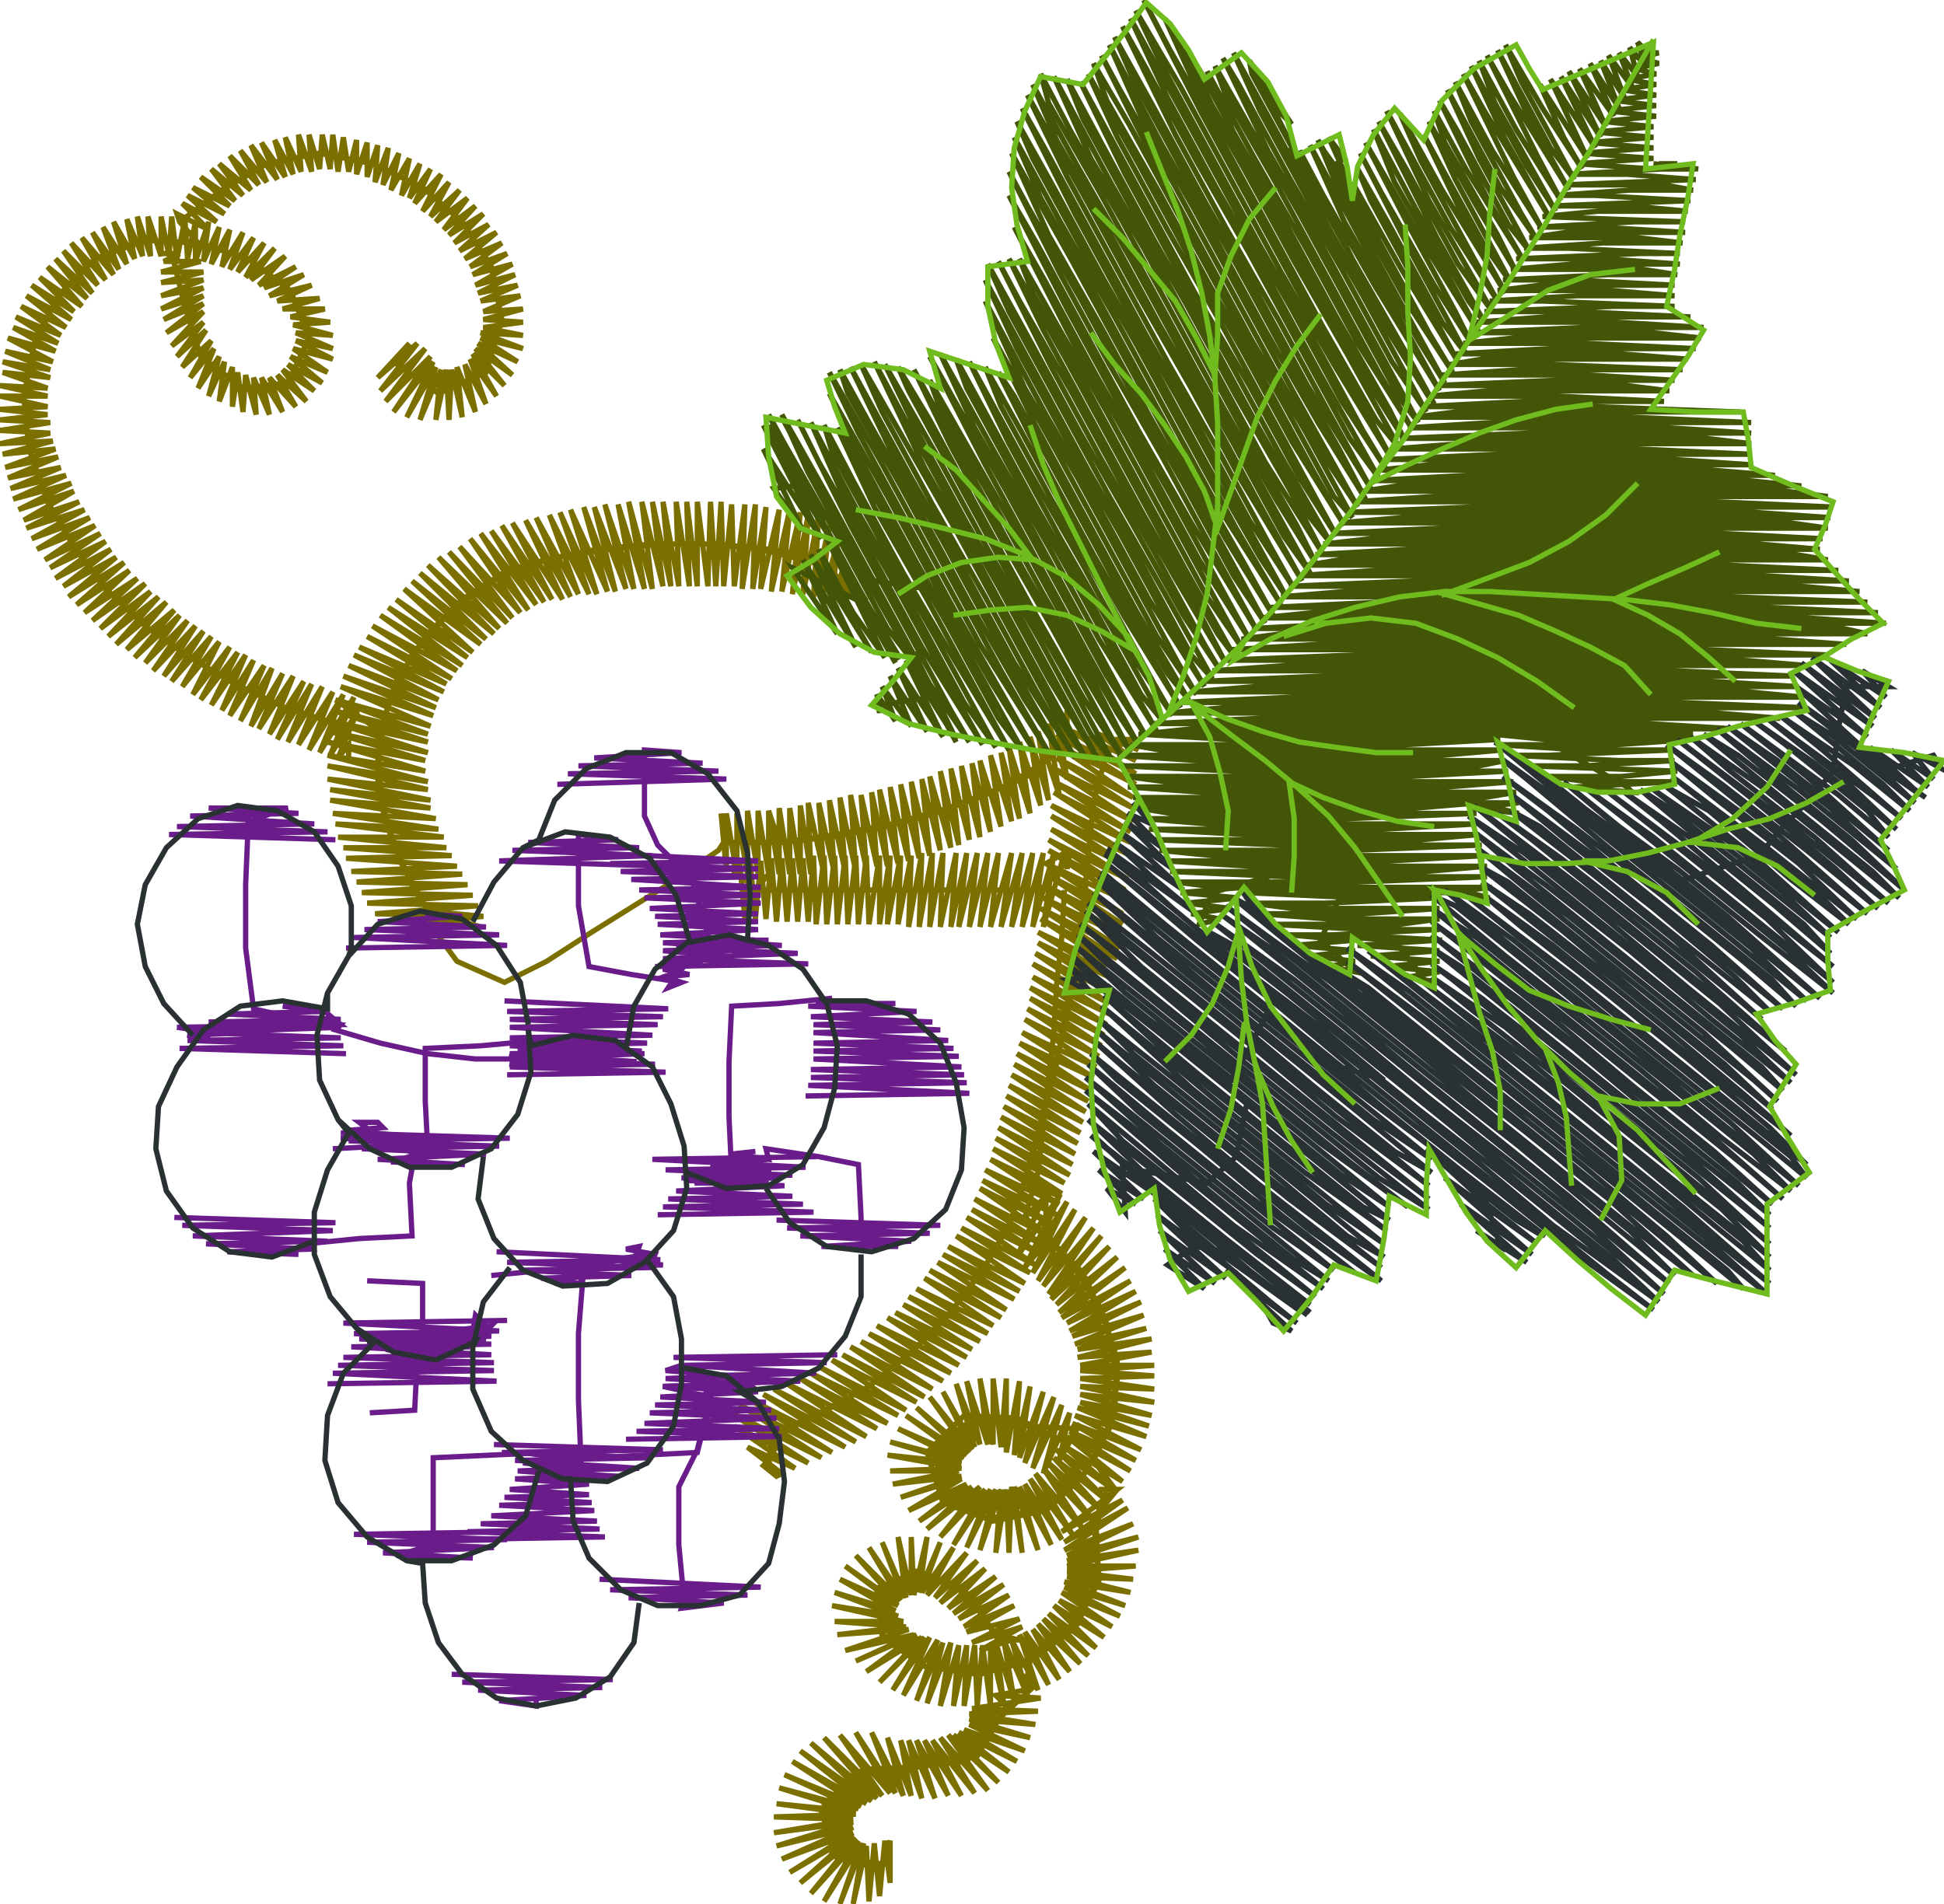 ﻿<?xml version="1.0" encoding="UTF-8" standalone="no"?>
<svg xmlns="http://www.w3.org/2000/svg" version="1.1" width="736" height="721">
    <path id="Block1Jump0"
        fill="none"
        stroke="#7B6F00"
		stroke-width="2px"
		d="M 149 137 L 166 149 184 141 190 121 186 101 175 84 160 71 141 62 121 58 101 62 84 72 68 84 84 72 101 62 121 58 141 62 160 71 175 84 186 101 190 121 184 141 166 149 149 137 155 130 143 143 158 130 144 148 161 132 146 152 163 135 149 156 164 137 154 158 165 139 159 159 167 140 165 159 169 140 170 159 171 140 175 158 173 139 180 156 176 138 184 153 178 136 188 150 179 134 191 146 180 132 194 142 181 130 196 137 182 128 198 132 182 126 198 127 183 124 198 122 183 121 198 117 183 118 197 112 182 114 196 108 181 111 195 104 180 108 194 100 179 104 192 96 178 101 190 92 176 98 188 88 174 95 185 85 172 92 183 81 170 89 180 78 168 87 177 75 165 84 174 72 163 82 170 69 160 80 167 66 157 77 163 64 155 75 159 62 152 74 155 60 148 72 151 58 145 70 147 56 142 69 143 55 139 67 139 54 135 66 135 53 132 65 130 52 128 65 126 51 125 64 122 51 121 64 117 51 118 65 113 51 114 65 108 52 111 66 104 53 108 67 99 54 105 68 95 55 101 69 91 57 98 70 87 59 95 72 83 62 92 74 80 64 89 76 76 67 87 78 73 71 85 81 71 74 82 84 69 77 79 87 67 81 68 84 75 92 94 98 110 110 117 128 109 145 92 147 76 135 70 116 65 96 70 116 76 135 92 147 109 145 117 128 110 110 94 98 75 92 55 91 36 98 22 112 13 130 9 150 11 170 18 190 28 207 40 223 55 237 72 249 89 259 108 268 127 274 132 285 127 274 108 268 89 259 72 249 55 237 40 223 28 207 18 190 11 170 9 150 13 130 22 112 36 98 55 91 75 92 94 98 110 110 117 128 109 145 92 147 76 135 70 116 65 96 62 96 68 96 62 99 76 99 61 103 77 103 61 107 77 106 61 112 77 109 61 117 77 112 62 121 77 115 63 126 77 118 65 131 77 122 67 135 78 125 69 139 80 129 72 143 81 132 75 147 83 135 79 150 85 137 83 152 88 139 88 154 90 141 92 156 93 142 97 157 96 143 102 157 99 143 107 156 102 143 112 154 105 142 116 152 107 140 119 148 109 138 122 145 110 135 124 141 111 132 126 136 112 129 126 132 112 126 126 127 111 123 125 122 110 120 123 117 107 117 121 113 105 114 118 108 102 112 115 104 100 109 112 101 98 108 108 97 95 106 104 94 93 105 100 92 90 103 96 90 87 102 92 88 84 101 87 87 80 100 83 86 77 99 79 84 74 99 74 84 71 98 70 83 67 98 65 82 64 97 61 82 61 97 56 82 57 97 52 82 54 97 48 83 51 98 43 84 48 100 39 86 45 102 35 88 43 104 31 90 40 106 27 92 37 108 24 95 35 111 21 98 33 113 18 101 31 116 15 105 28 118 12 108 27 121 10 112 25 124 8 116 23 127 6 120 22 130 5 124 21 133 3 128 20 137 2 133 19 140 1 137 19 143 1 141 18 147 0 146 18 150 0 150 18 154 0 155 18 157 0 159 19 160 0 163 19 164 0 168 20 167 1 172 21 170 2 177 22 173 3 181 23 177 4 185 25 180 5 189 27 183 7 193 28 186 9 197 30 190 10 200 32 193 12 204 34 196 14 208 36 199 17 212 38 202 19 215 40 205 21 219 42 208 24 222 44 211 26 226 47 213 29 229 49 216 32 232 52 219 35 235 55 221 38 238 57 224 41 241 60 226 44 244 63 228 48 246 66 231 51 249 68 233 55 251 71 235 58 254 74 237 62 256 77 239 65 258 80 241 69 260 83 243 73 263 87 245 76 265 90 247 80 267 93 248 84 269 96 250 87 271 100 252 91 273 103 253 95 275 107 255 98 276 111 256 102 278 115 258 105 280 118 259 109 281 122 260 113 282 126 262 117 284 130 263 121 285 134 264 125 286 135 270 128 287 132 288 132 282 128 287 135 270 127 265 144 277 143 297 148 317 156 335 162 345 182 351 162 345 156 335 148 317 143 297 144 277 150 258 161 241 175 227 192 216 211 211 231 208 251 206 271 206 291 208 310 211 324 226 310 211 291 208 271 206 251 206 231 208 211 211 192 216 175 227 161 241 150 258 144 277 143 297 148 317 156 335 162 345 182 351 163 349 183 347 162 345 152 327 145 307 143 287 147 266 156 248 170 232 186 220 206 212 226 208 247 206 268 206 288 208 308 213 321 223 321 226 327 226 323 220 319 228 320 213 315 228 317 206 311 227 314 199 308 226 310 195 304 225 306 195 300 225 303 194 296 224 299 193 292 224 295 193 288 223 290 192 285 223 286 191 281 223 282 191 278 222 277 191 274 222 273 190 271 222 269 190 268 222 264 190 264 222 260 190 261 222 256 190 257 222 251 190 254 222 247 190 251 222 243 190 247 223 238 190 244 223 234 191 240 223 229 191 237 223 225 192 233 224 221 192 230 224 216 193 226 225 212 194 223 225 208 195 219 225 203 196 216 226 199 197 213 227 194 198 209 227 190 199 206 228 186 201 203 229 182 202 200 231 178 204 197 232 174 207 194 234 170 209 192 236 166 211 189 238 162 214 187 240 159 217 184 242 156 220 182 244 153 223 179 247 150 227 177 249 147 230 175 252 144 233 173 254 141 237 171 257 139 241 169 259 136 245 168 262 134 248 166 265 132 252 165 268 130 256 164 271 129 260 163 275 127 265 162 278 126 269 162 281 125 273 162 285 125 277 161 288 124 281 161 292 124 286 162 296 124 290 162 299 124 295 163 303 125 299 163 306 125 303 165 310 126 308 166 314 127 312 168 317 128 317 169 321 130 321 171 324 131 325 173 328 133 330 175 331 135 334 177 335 137 338 179 339 139 342 181 343 142 346 183 347 163 349 162 349 173 364 191 372 207 364 224 353 240 343 256 333 272 322 274 319 296 319 317 316 338 312 359 306 380 298 398 287 404 272 398 287 380 298 359 306 338 312 317 316 296 319 274 319 273 308 275 330 275 308 279 331 279 308 283 331 283 307 287 331 287 307 291 331 291 307 295 319 315 317 335 313 354 308 373 301 391 293 403 278 404 269 404 275 405 282 400 272 404 295 397 274 401 301 393 277 397 303 390 279 394 305 386 281 390 308 382 283 386 310 379 285 383 311 375 286 379 313 371 288 375 315 368 289 371 317 364 290 367 318 360 291 363 320 356 292 360 321 352 294 356 322 349 295 352 324 345 296 348 325 341 297 344 326 337 298 340 327 333 299 336 328 330 300 332 328 326 301 328 329 322 301 324 330 318 302 320 330 314 303 316 331 310 304 312 331 306 304 307 331 303 305 303 331 299 306 299 331 295 306 295 331 291 307 291 331 286 337 278 329 286 337 307 337 329 337 351 337 372 337 394 337 404 326 394 337 372 337 351 337 329 337 307 337 286 337 278 329 278 326 278 332 280 326 282 348 284 326 286 348 288 326 290 348 292 325 294 349 296 325 298 349 300 325 302 349 304 325 306 349 308 324 309 350 312 324 313 350 316 324 317 350 320 324 321 350 324 324 325 350 328 324 329 350 333 324 333 350 337 324 336 350 341 324 340 350 345 324 344 351 349 323 348 351 353 323 352 351 357 323 356 351 362 323 360 351 366 323 363 351 370 323 367 351 374 323 371 351 378 323 375 351 383 323 379 351 387 323 383 351 391 323 387 351 395 323 391 351 399 323 395 351 403 323 404 329 405 323 404 329 403 323 396 327 411 336 408 358 404 381 400 403 394 425 388 447 401 453 395 467 409 481 418 499 423 518 421 538 414 553 422 564 414 575 416 598 404 618 385 632 391 639 379 650 366 667 345 669 324 671 311 686 317 704 336 706 317 704 311 686 324 671 345 669 366 667 379 650 391 639 393 638 388 640 377 642 381 646 370 665 349 669 327 670 312 683 315 702 333 708 337 697 337 713 335 697 333 718 331 698 329 720 328 699 323 721 327 698 318 721 326 698 312 720 325 697 307 717 324 696 303 713 323 695 299 709 323 694 296 704 323 692 294 699 323 690 293 694 323 689 293 688 324 687 294 683 324 686 295 677 325 685 297 672 326 684 300 667 328 683 303 663 330 682 307 660 332 681 312 658 334 680 318 657 337 679 324 656 339 679 330 656 342 680 336 658 345 680 341 659 349 681 344 659 354 681 347 659 359 680 350 659 364 680 353 659 369 679 356 658 374 678 359 657 378 675 361 657 382 671 363 656 385 667 365 655 388 663 367 653 390 658 367 651 392 653 367 649 393 648 368 647 394 643 377 642 388 640 390 629 406 617 416 599 415 578 419 564 415 578 416 599 406 617 390 629 370 634 350 631 334 620 332 602 347 595 365 602 377 619 386 621 377 619 365 602 347 595 332 602 334 620 350 631 370 634 390 629 406 617 416 599 415 578 419 564 416 564 423 564 414 575 416 596 408 615 391 628 371 634 350 631 334 619 333 601 348 595 367 604 378 621 389 621 383 621 371 625 387 616 368 622 386 613 366 618 384 608 365 616 382 604 363 613 380 600 361 611 377 597 359 609 373 594 356 607 370 591 354 605 366 588 351 604 361 586 349 603 356 584 348 603 351 582 346 604 345 582 345 604 340 582 343 605 334 584 342 605 329 586 341 606 324 589 340 607 320 593 340 608 318 598 339 610 316 603 340 612 315 608 342 614 316 614 343 616 317 619 344 617 320 625 346 619 324 629 347 619 328 633 349 620 333 637 350 620 338 640 352 620 342 642 355 621 347 644 357 622 351 645 360 622 356 646 363 623 361 646 366 623 365 646 369 623 370 646 372 623 375 646 375 623 380 645 377 622 384 644 380 621 389 642 383 621 393 640 386 619 397 638 388 618 401 636 391 617 405 633 393 615 409 630 395 613 412 627 397 611 415 624 399 608 418 620 401 606 421 616 402 603 424 612 403 601 426 608 403 599 428 603 404 597 429 598 404 595 430 593 404 593 431 587 404 591 431 582 404 589 429 577 403 587 427 571 403 584 425 568 402 580 423 564 422 564 423 565 414 553 422 535 423 515 417 496 407 479 393 465 388 461 393 444 395 426 397 408 399 391 400 373 402 355 403 337 402 355 400 373 399 391 397 408 395 426 393 444 388 461 396 453 396 467 409 483 419 501 423 521 420 541 410 559 394 572 374 575 357 566 354 548 369 537 389 540 407 541 389 540 369 537 354 548 357 566 374 575 394 572 410 559 420 541 423 521 419 501 409 483 396 467 396 453 398 451 394 456 385 476 401 453 388 480 397 469 411 484 419 502 423 522 420 541 410 559 396 572 376 576 357 569 351 550 365 536 385 537 403 546 406 544 409 539 401 553 405 535 395 558 402 532 391 556 399 529 388 554 395 527 386 552 390 525 384 551 386 523 381 550 381 522 379 548 376 522 376 547 371 522 374 547 366 523 371 547 362 524 369 548 357 527 368 549 352 529 367 550 347 533 366 551 343 536 365 552 340 541 364 553 337 546 364 554 336 551 364 556 337 557 363 557 338 562 364 559 341 567 364 560 344 572 366 562 348 576 368 563 351 579 371 563 356 582 373 564 361 585 375 564 366 586 377 564 371 587 379 564 377 588 381 564 382 588 383 563 387 588 384 563 393 587 386 563 398 585 388 562 402 583 390 560 406 581 392 558 410 579 395 556 414 576 397 554 417 572 399 552 420 569 400 549 423 565 402 547 425 561 404 544 428 557 405 542 430 553 406 539 432 549 407 536 434 544 408 533 435 540 409 531 436 536 409 528 437 531 409 525 437 526 409 522 437 521 409 519 437 517 409 517 436 512 408 514 436 507 408 511 434 503 407 509 433 498 406 506 432 493 405 504 430 489 404 501 428 485 402 499 426 480 401 497 423 476 400 494 420 472 398 492 417 468 397 490 414 465 395 487 411 461 393 485 407 458 391 482 404 455 388 480 401 453 389 444 394 425 399 405 404 385 407 365 410 344 412 324 414 304 419 285 428 280 419 285 414 304 412 324 410 344 407 365 404 385 399 405 394 425 389 444 382 464 372 481 359 498 345 512 329 525 311 535 292 543 291 557 292 543 311 535 329 525 345 512 359 498 372 481 382 464 389 444 394 425 399 405 404 385 407 365 410 344 412 324 414 304 419 285 428 280 431 280 425 280 431 284 416 278 430 288 406 277 430 293 400 278 430 297 400 282 429 302 400 287 429 306 399 291 429 311 399 296 428 315 399 300 428 319 398 305 428 324 398 309 427 328 398 314 427 333 397 318 426 337 397 322 426 341 396 327 425 346 396 331 425 350 395 335 424 354 395 340 424 359 394 344 423 363 394 348 423 367 393 353 422 371 393 357 421 376 392 361 420 380 391 365 420 384 391 370 419 388 390 374 418 392 390 378 417 396 389 382 416 400 388 386 415 404 387 391 414 408 386 395 413 413 385 399 412 417 384 403 411 421 383 407 410 425 382 411 409 429 381 415 408 433 380 419 407 437 379 423 406 441 378 427 405 445 377 431 403 448 376 435 402 452 375 439 401 456 373 443 400 460 372 447 399 464 371 450 397 468 369 454 396 472 368 458 394 475 366 461 392 479 364 465 390 482 362 468 388 486 359 472 386 489 357 475 384 492 355 478 381 496 352 481 379 499 350 484 376 502 347 488 374 505 344 491 371 508 342 494 368 511 339 497 366 514 336 499 363 517 332 502 360 520 329 505 357 523 326 508 353 526 322 510 350 529 319 513 347 531 315 515 343 534 311 518 340 536 307 520 336 539 318 531 297 542 291 553 289 555 294 559 296 558 283 548 301 556 278 540 306 554 275 534 311 552 280 532 315 550 284 530 320 548 289 528 324 546 293 526 328 544 298 524 332 541 303 522 336 539 307 520 307 520 " />
    <path id="Block2Jump1"
        fill="none"
        stroke="#6A1C8A"
		stroke-width="2px"
		d="M 203 643 L 203 646 189 644 222 642 181 640 228 639 175 637 232 636 171 634 "/>
    <path id="Block2Jump30"
        fill="none"
        stroke="#6A1C8A"
		stroke-width="2px"
		d="M 170 583 L 229 582 177 580 227 579 182 577 226 576 186 574 225 572 189 570 224 569 191 567 223 566 193 564 223 562 195 560 222 559 196 557 222 556 198 554 211 552 198 550 204 550 208 550 186 551 164 552 164 572 164 585 150 589 179 590 145 588 187 586 139 584 192 583 134 581 196 580 "/>
    <path id="Block2Jump55"
        fill="none"
        stroke="#6A1C8A"
		stroke-width="2px"
		d="M 140 535 L 157 534 158 514 161 507 179 504 180 498 185 503 186 502 170 504 186 506 136 507 186 509 133 510 186 513 130 514 187 516 128 517 187 519 126 520 188 523 124 524 "/>
    <path id="Block2Jump64"
        fill="none"
        stroke="#6A1C8A"
		stroke-width="2px"
		d="M 224 552 L 244 551 264 550 269 530 264 520 258 517 252 519 277 521 252 522 283 524 251 525 269 529 264 549 257 563 257 585 259 606 258 609 274 607 238 605 283 604 231 602 288 601 227 598 "/>
    <path id="Block2Jump95"
        fill="none"
        stroke="#6A1C8A"
		stroke-width="2px"
		d="M 237 545 L 296 544 241 542 295 541 244 539 294 537 246 535 292 534 248 532 290 531 250 529 287 527 251 525 283 524 286 526 272 524 303 523 264 521 309 520 259 517 313 516 255 514 317 513 "/>
    <path id="Block2Jump125"
        fill="none"
        stroke="#6A1C8A"
		stroke-width="2px"
		d="M 249 460 L 308 459 251 457 304 456 253 454 300 453 256 451 297 449 260 447 295 446 264 444 292 443 269 441 291 439 277 437 286 436 277 437 291 439 290 435 310 438 325 441 326 461 326 468 340 472 311 472 345 470 303 468 352 467 298 465 356 464 294 462 "/>
    <path id="Block2Jump152"
        fill="none"
        stroke="#6A1C8A"
		stroke-width="2px"
		d="M 305 415 L 367 414 306 411 366 410 307 408 365 407 307 405 364 404 308 401 363 400 308 398 361 397 308 395 359 394 308 391 356 390 308 388 353 387 307 385 347 383 306 381 339 380 309 380 315 378 295 380 277 381 276 402 276 423 277 444 263 448 291 448 258 446 300 445 252 443 305 442 247 439 309 438 "/>
    <path id="Block2Jump194"
        fill="none"
        stroke="#6A1C8A"
		stroke-width="2px"
		d="M 248 366 L 306 365 251 363 302 361 256 359 296 358 263 356 291 356 263 356 285 359 265 361 262 362 255 371 253 374 258 372 251 370 257 368 268 354 262 333 249 320 244 309 244 287 244 284 258 285 225 287 266 289 219 290 272 292 215 293 275 295 211 297 "/>
    <path id="Block2Jump209"
        fill="none"
        stroke="#6A1C8A"
		stroke-width="2px"
		d="M 224 323 L 287 326 231 327 287 329 235 330 287 332 239 333 288 336 242 337 288 339 244 340 288 342 246 344 287 346 248 347 287 349 249 350 287 352 250 354 286 356 251 357 285 359 251 360 273 362 251 364 266 365 251 367 261 369 251 370 258 372 258 372 239 369 223 366 219 343 219 319 219 316 234 318 200 319 242 321 194 322 247 324 189 326 251 328 "/>
    <path id="Block2Jump239"
        fill="none"
        stroke="#6A1C8A"
		stroke-width="2px"
		d="M 191 379 L 253 382 192 383 251 385 193 386 249 388 193 389 247 392 193 393 245 395 193 396 243 398 193 399 241 402 221 402 217 402 196 404 193 403 241 402 193 399 198 401 180 401 162 399 144 395 127 390 129 388 109 385 96 382 93 359 93 335 94 311 109 306 79 306 113 308 72 309 119 312 67 313 124 315 64 316 127 318 "/>
    <path id="Block2Jump281"
        fill="none"
        stroke="#6A1C8A"
		stroke-width="2px"
		d="M 67 389 L 80 391 77 394 71 392 96 391 67 389 129 388 123 383 107 381 123 383 86 384 129 386 79 387 129 389 75 391 129 393 71 394 130 396 68 397 131 399 "/>
    <path id="Block2Jump317"
        fill="none"
        stroke="#6A1C8A"
		stroke-width="2px"
		d="M 66 461 L 127 463 69 464 126 466 73 468 124 470 78 471 118 473 86 474 113 475 86 474 118 473 116 471 136 469 156 468 155 448 157 437 140 428 136 425 143 425 145 427 132 428 151 430 129 431 163 433 126 435 "/>
    <path id="Block2Jump347"
        fill="none"
        stroke="#6A1C8A"
		stroke-width="2px"
		d="M 139 485 L 160 486 160 506 160 510 160 513 146 511 178 510 139 508 184 507 134 505 189 504 130 501 192 500 "/>
    <path id="Block2Jump357"
        fill="none"
        stroke="#6A1C8A"
		stroke-width="2px"
		d="M 186 483 L 206 481 221 480 240 476 241 475 242 472 237 473 248 475 231 477 221 480 219 505 219 530 220 554 206 559 234 559 201 557 242 556 195 553 247 552 190 550 251 549 187 547 "/>
    <path id="Block2Jump396"
        fill="none"
        stroke="#6A1C8A"
		stroke-width="2px"
		d="M 218 480 L 251 479 231 477 248 475 246 480 226 480 220 480 220 483 220 486 205 484 239 483 197 481 246 480 192 478 250 477 188 474 "/>
    <path id="Block2Jump435"
        fill="none"
        stroke="#6A1C8A"
		stroke-width="2px"
		d="M 192 407 L 252 406 193 404 248 403 194 401 244 399 196 397 237 396 203 394 233 394 203 394 204 394 182 396 161 397 161 417 162 436 148 440 176 441 143 439 184 437 137 435 189 434 132 432 193 431 129 429 "/>
    <path id="Block2Jump476"
        fill="none"
        stroke="#6A1C8A"
		stroke-width="2px"
		d="M 131 359 L 192 358 134 355 189 354 138 352 184 351 143 349 175 347 161 346 161 346 " />
    <path id="Block3Jump477"
        fill="none"
        stroke="#435607"
		stroke-width="2px"
		d="M 326 179 L 334 193 342 208 351 223 331 220 320 204 311 194 301 184 293 185 304 201 289 170 311 204 289 161 301 182 315 205 309 193 291 161 309 193 315 205 321 216 326 228 300 215 317 240 304 212 324 245 307 210 330 247 315 221 310 208 323 232 335 249 314 206 320 217 340 248 328 228 339 251 320 217 313 204 320 217 340 250 328 228 309 193 291 157 297 168 317 203 336 238 346 251 325 214 306 179 296 157 314 189 333 224 340 237 346 251 353 264 333 267 333 270 332 263 339 273 334 260 345 275 337 256 351 277 340 253 357 279 343 250 362 280 346 247 362 281 340 240 318 199 296 158 314 189 333 224 352 259 367 281 360 269 341 234 322 199 302 159 310 175 330 210 349 245 372 282 357 255 338 220 318 185 307 160 326 196 346 231 365 266 377 283 354 241 334 206 315 171 312 161 323 182 342 217 362 251 382 284 370 262 351 227 331 192 317 162 339 202 359 237 378 272 387 284 367 248 347 213 328 178 318 163 339 202 359 237 378 272 387 284 367 248 347 213 328 178 314 149 336 188 355 223 375 258 392 285 383 269 363 234 344 199 325 164 314 141 333 174 352 209 371 244 397 285 379 254 360 219 341 184 321 149 318 140 329 160 349 195 368 230 388 265 402 286 396 275 376 240 357 205 337 170 322 139 345 181 365 216 384 251 407 287 392 261 373 226 353 191 334 156 326 138 342 166 362 201 381 236 400 271 411 287 389 247 370 212 350 177 331 137 339 152 358 187 378 222 397 257 416 288 405 268 386 233 366 198 347 163 335 138 355 173 374 208 394 243 413 278 421 288 402 253 382 218 363 183 344 148 340 139 352 159 371 194 390 229 410 264 425 287 418 274 399 239 379 204 360 169 346 140 368 180 387 215 407 250 428 285 415 260 395 225 376 190 356 155 352 144 364 165 384 200 403 235 423 270 431 282 411 246 392 211 373 176 352 135 361 151 381 186 400 221 419 256 434 279 427 267 408 232 389 197 369 162 356 134 377 172 397 207 416 242 438 277 424 252 405 217 385 182 366 147 362 136 374 158 393 193 413 228 432 263 441 274 421 238 401 203 382 168 367 137 390 179 410 214 429 249 444 271 437 259 418 224 398 189 379 154 373 139 387 164 406 199 426 234 447 268 434 245 414 210 395 175 378 141 384 150 403 185 422 220 442 255 450 265 430 231 411 196 392 161 376 128 400 171 419 206 438 241 453 263 446 251 427 216 408 181 388 147 373 114 396 157 416 192 435 227 456 260 443 237 424 202 404 167 385 132 373 106 393 143 412 178 432 213 451 248 459 257 440 223 420 188 401 153 382 118 374 100 390 129 409 164 429 199 448 233 462 254 456 244 437 209 417 174 398 139 378 99 386 114 406 149 425 184 445 219 464 251 453 230 433 195 414 160 395 125 382 98 403 135 422 170 441 205 461 240 467 248 449 216 430 181 411 146 391 111 386 98 399 121 419 156 438 191 457 226 470 245 446 201 427 166 407 131 384 86 396 107 415 142 435 177 454 212 473 242 462 222 443 187 423 152 404 117 382 74 393 93 412 128 431 163 451 198 476 239 459 208 440 173 420 138 401 103 382 65 389 78 409 113 428 148 448 183 467 218 479 236 456 194 436 159 417 124 397 89 383 58 406 99 425 134 444 169 464 204 482 233 472 215 452 180 433 145 414 110 394 75 384 52 402 85 422 120 441 155 460 190 485 229 468 200 449 165 430 130 410 95 391 60 385 46 399 71 418 106 438 141 457 176 477 211 487 226 465 186 446 151 426 116 407 81 387 41 396 57 415 92 434 127 454 162 473 197 490 223 481 207 462 172 442 137 423 102 404 67 389 36 412 77 431 112 451 147 470 182 493 220 478 193 459 158 439 123 420 88 400 53 391 32 408 63 428 98 447 133 467 168 486 203 496 217 475 179 455 144 436 109 417 74 397 39 394 28 405 49 425 84 444 119 463 154 483 189 498 213 491 199 471 164 452 129 433 94 413 60 399 29 421 70 441 105 460 140 479 175 501 210 488 185 468 150 449 115 429 80 410 45 404 30 418 56 437 91 457 126 476 161 496 196 504 206 484 171 465 136 445 101 426 66 409 31 415 42 434 77 453 112 473 146 492 181 506 203 500 192 481 157 462 122 442 87 423 52 412 28 431 62 450 97 470 132 489 167 509 199 497 178 478 143 458 108 439 73 419 38 414 24 428 48 447 83 466 118 486 153 505 188 512 196 494 163 474 129 455 94 436 59 417 21 424 34 444 69 463 104 482 139 502 174 514 192 490 149 471 114 452 79 432 44 420 17 440 55 460 90 479 125 499 160 517 189 507 170 487 135 468 100 448 65 429 30 422 14 437 41 456 76 476 111 495 146 519 185 503 156 484 121 464 86 445 51 425 10 434 26 453 61 473 96 492 131 511 166 522 181 500 142 481 107 461 72 442 37 428 7 450 47 469 82 489 117 508 152 525 178 516 163 497 128 477 93 458 58 439 23 430 4 447 33 466 68 485 103 505 138 527 174 513 148 493 113 474 78 455 43 433 0 443 19 463 54 482 89 501 124 521 159 530 170 510 134 490 99 471 64 451 29 441 7 459 40 479 75 498 110 518 145 497 106 476 67 455 28 452 23 455 28 448 19 453 28 459 40 479 75 498 110 518 145 532 167 526 155 506 120 487 85 467 50 457 27 475 60 495 95 514 130 535 163 522 141 503 106 484 71 464 36 460 25 472 46 492 81 511 116 530 151 537 160 519 127 500 92 480 57 463 22 469 32 488 67 508 102 527 137 540 156 516 112 496 77 477 42 467 20 485 53 504 88 524 123 542 152 532 133 512 98 493 63 474 28 473 23 482 40 489 47 473 23 490 57 489 57 512 98 532 133 543 153 532 133 512 98 492 57 501 74 521 109 545 148 529 119 509 84 496 55 517 94 537 129 547 145 525 105 506 70 499 53 514 80 533 115 512 72 506 62 509 60 503 52 512 72 499 54 509 72 533 115 550 141 541 126 522 91 512 69 530 101 552 137 538 111 519 76 514 64 527 87 546 122 555 134 535 97 515 58 523 73 543 108 557 130 551 118 532 83 517 54 540 94 560 126 548 104 528 69 520 49 536 79 556 114 562 122 544 90 522 46 533 65 552 100 565 118 541 76 525 42 549 86 567 114 557 96 538 61 530 43 546 72 570 111 554 82 539 51 562 93 572 107 551 68 541 46 559 78 574 103 567 89 547 54 543 42 555 64 577 99 563 75 545 38 552 50 571 85 579 95 560 60 548 34 568 71 582 91 576 81 557 46 551 31 565 57 584 87 573 67 554 28 562 42 587 83 570 53 557 25 578 63 589 80 566 39 560 23 574 49 591 76 582 59 563 21 571 35 594 72 579 45 567 19 587 56 596 68 576 31 570 17 584 41 599 64 592 52 583 32 601 60 587 30 604 56 591 29 606 52 594 27 608 48 598 26 611 44 602 24 613 41 606 23 615 37 609 21 618 33 613 20 620 29 617 18 623 25 620 16 625 21 623 17 626 20 628 20 621 22 628 24 619 26 627 28 616 30 627 32 614 34 627 36 611 38 627 40 609 42 627 44 607 46 626 48 604 50 626 52 602 54 626 56 599 58 626 60 597 62 626 64 635 62 628 62 643 64 626 62 642 64 629 64 594 66 616 66 642 68 592 70 630 70 641 72 617 72 589 74 604 74 640 76 613 77 587 78 618 78 639 80 605 80 584 82 611 83 638 84 619 84 582 86 606 86 638 88 593 88 579 90 620 90 637 92 607 92 577 94 594 94 636 96 621 96 574 98 608 98 636 100 595 100 572 102 582 102 622 102 635 104 609 104 569 106 596 106 634 108 623 108 583 108 567 110 610 110 634 112 597 112 564 114 584 114 634 116 611 116 562 118 598 118 640 120 625 120 585 120 559 122 572 122 612 122 645 124 599 124 557 126 586 126 626 126 644 128 613 128 573 128 554 130 600 130 642 132 627 132 587 132 551 134 574 134 614 134 639 136 601 136 561 136 549 138 588 138 637 140 615 140 575 140 546 142 562 142 602 142 634 144 589 144 543 146 576 146 616 146 632 148 603 148 563 148 541 150 590 150 630 152 617 152 577 152 538 154 564 154 604 154 631 155 659 156 631 156 591 156 551 156 535 158 578 158 618 158 663 160 645 160 605 160 565 160 533 162 552 162 592 162 632 162 663 164 619 164 579 164 530 166 566 166 606 166 646 166 663 168 633 168 593 168 553 168 527 170 540 170 580 170 620 170 663 172 647 172 607 172 567 172 525 174 554 174 594 174 634 174 663 176 621 176 581 176 541 176 522 178 568 178 608 178 648 178 672 180 635 180 595 180 555 180 519 182 542 182 582 182 622 182 662 182 682 184 649 184 609 184 569 184 529 184 516 186 556 186 596 186 636 186 676 186 692 188 663 188 623 188 583 188 543 188 513 190 530 190 570 190 610 190 650 190 694 192 677 192 637 192 597 192 557 192 510 194 544 194 584 194 624 194 664 194 693 196 651 196 611 196 571 196 531 196 507 198 518 198 558 198 598 198 638 198 678 198 692 200 665 200 625 200 585 200 545 200 504 202 532 202 572 202 612 202 652 202 690 204 679 204 639 204 599 204 559 204 519 204 501 206 546 206 586 206 626 206 666 206 689 208 653 208 613 208 573 208 533 208 498 210 520 210 560 210 600 210 640 210 680 210 692 212 667 212 627 212 587 212 547 212 507 212 495 214 534 214 574 214 614 214 654 214 696 216 681 216 641 216 601 216 561 216 521 216 491 218 508 218 548 218 588 218 628 218 668 218 700 220 655 220 615 220 575 220 535 220 488 222 522 222 562 222 602 222 642 222 682 222 704 224 669 224 629 224 589 224 549 224 509 224 485 226 496 226 536 226 576 226 616 226 656 226 707 228 683 228 643 228 603 228 563 228 523 228 481 230 510 230 550 230 590 230 630 230 670 230 711 232 697 232 657 232 617 232 577 232 537 232 497 232 477 234 524 234 564 234 604 234 644 234 684 234 714 236 671 236 631 236 591 236 551 236 511 236 474 238 498 238 538 238 578 238 618 238 658 238 698 238 707 240 685 240 645 240 605 240 565 240 525 240 485 240 470 242 512 242 552 242 592 242 632 242 672 242 699 244 659 244 619 244 579 244 539 244 499 244 466 246 486 246 526 246 566 246 606 246 646 246 692 248 673 248 633 248 593 248 553 248 513 248 463 250 500 250 540 250 580 250 620 250 660 250 684 252 647 252 607 252 567 252 527 252 487 252 459 254 474 254 514 254 554 254 594 254 634 254 679 256 661 256 621 256 581 256 541 256 501 256 455 258 488 258 528 258 568 258 608 258 648 258 681 260 635 260 595 260 555 260 515 260 475 260 451 262 462 262 502 262 542 262 582 262 622 262 662 262 683 264 649 264 609 264 569 264 529 264 489 264 447 266 476 266 516 266 556 266 596 266 636 266 684 268 663 268 623 268 583 268 543 268 503 268 463 268 442 270 490 270 530 270 570 270 610 270 650 270 674 272 637 272 597 272 557 272 517 272 477 272 437 274 464 274 504 274 544 274 584 274 624 274 657 276 611 276 571 276 531 276 491 276 451 276 432 278 478 278 518 278 558 278 598 278 638 278 641 280 625 280 585 280 600 289 616 298 618 300 596 298 635 296 601 296 586 294 614 294 635 292 606 291 578 290 600 290 634 288 613 288 572 286 586 286 633 284 599 284 567 282 612 282 641 280 625 280 585 280 565 278 598 278 641 278 598 278 565 278 549 279 532 279 516 280 499 280 500 296 500 311 501 325 487 330 473 334 459 338 454 350 462 348 451 346 466 344 449 342 469 340 447 338 471 336 489 337 508 338 500 356 513 368 503 366 513 364 496 362 513 360 490 358 513 356 488 354 499 355 511 355 528 356 540 372 545 372 533 370 545 368 525 366 545 364 519 362 545 360 514 358 545 356 511 354 546 356 516 355 485 354 504 354 545 352 517 352 481 350 530 350 545 348 503 348 477 346 516 346 545 344 529 344 489 344 474 342 502 342 545 340 515 340 471 338 488 338 528 338 543 338 556 338 564 340 547 338 565 336 546 338 564 336 541 336 501 336 461 336 445 334 474 334 514 334 563 332 527 332 487 332 443 330 460 330 500 330 540 330 563 328 513 328 473 328 441 326 486 326 526 326 562 324 539 324 499 324 459 324 439 322 472 322 512 322 561 320 525 320 485 320 437 318 458 318 498 318 538 318 560 316 511 316 471 316 435 314 484 314 524 314 559 312 537 312 497 312 457 312 433 310 470 310 510 310 559 308 523 308 483 308 443 308 431 306 456 306 496 306 536 306 560 304 549 304 509 304 469 304 430 304 469 304 509 304 549 304 560 304 567 306 575 308 558 306 575 304 557 306 574 304 549 304 509 304 469 304 429 302 442 302 482 302 522 302 562 302 574 300 535 300 495 300 455 300 427 298 468 298 508 298 548 298 573 296 561 296 521 296 481 296 441 296 426 294 454 294 494 294 534 294 571 292 547 292 507 292 467 292 424 290 440 290 480 290 520 290 560 290 570 288 533 288 493 288 453 288 423 286 466 286 506 286 546 286 569 284 519 284 479 284 439 284 428 282 452 282 492 282 532 282 568 280 545 280 505 280 465 280 431 278 478 278 518 278 558 278 566 280 566 280 " />
    <path id="Block4Jump478"
        fill="none"
        stroke="#293133"
		stroke-width="2px"
		d="M 581 292 L 594 303 608 313 621 324 635 334 650 329 666 324 675 313 685 303 694 292 696 276 699 260 715 260 705 254 714 264 693 250 712 268 686 249 710 272 682 251 709 275 679 254 707 279 680 260 705 283 681 266 683 268 694 275 704 283 716 291 732 286 735 291 724 285 732 295 716 284 730 298 708 283 727 301 703 284 729 302 705 284 682 267 705 285 725 304 693 278 680 270 713 297 723 307 702 290 674 271 690 284 720 310 710 302 669 272 699 296 718 314 687 289 664 273 676 282 707 307 715 317 696 301 659 274 684 294 715 322 704 313 673 288 654 275 693 306 718 329 681 299 650 276 670 293 701 318 721 337 690 311 658 286 645 278 678 305 709 330 719 340 698 323 667 298 640 279 655 292 687 317 715 342 706 335 675 310 635 280 664 303 695 329 711 344 684 322 652 297 631 282 641 290 672 315 707 346 692 334 661 309 632 288 649 302 681 327 703 348 669 321 633 294 658 314 689 339 700 350 678 333 647 307 631 298 666 326 696 353 686 345 655 319 626 299 644 313 675 338 693 355 663 331 632 306 621 299 652 325 683 350 693 361 672 343 641 318 615 300 629 311 660 337 694 366 680 355 649 330 609 300 638 323 669 348 694 372 657 342 626 317 601 299 615 310 646 335 677 360 694 376 666 354 635 329 613 313 592 296 623 322 654 347 689 378 674 366 643 341 612 315 579 291 600 309 632 334 663 359 635 336 608 313 580 290 611 315 643 340 674 366 689 378 674 366 643 341 612 315 589 298 566 281 600 309 632 334 663 359 684 379 651 352 620 327 589 302 568 287 578 295 609 321 640 346 671 371 680 381 660 364 629 339 597 314 569 294 586 307 617 333 648 358 675 382 637 351 606 326 571 300 594 319 626 344 657 370 670 383 645 363 614 338 583 313 572 307 603 331 634 356 667 386 654 375 623 350 591 325 567 308 580 318 611 343 642 368 676 398 662 387 631 362 600 337 579 321 558 305 588 330 620 355 651 380 680 407 670 399 639 374 608 348 577 323 556 309 566 317 597 342 628 367 659 392 678 410 648 386 617 360 585 335 558 315 574 329 605 354 636 379 667 404 675 413 656 397 625 372 594 347 559 321 582 340 614 366 645 391 673 417 664 409 633 384 602 359 571 334 560 328 591 352 622 378 653 403 671 420 642 396 611 371 579 346 561 334 599 364 630 389 661 415 678 430 650 408 619 383 588 358 563 340 576 351 608 376 639 401 670 427 684 441 658 420 627 395 596 370 555 339 585 363 616 388 647 413 678 438 684 446 667 432 636 407 605 382 573 356 547 337 562 350 593 375 624 400 655 425 681 449 644 419 613 393 582 368 551 343 542 339 570 362 602 387 633 412 664 437 678 451 652 431 621 405 590 380 559 355 542 344 579 374 610 399 641 424 675 454 661 442 630 417 599 392 567 367 542 349 556 360 587 385 618 411 649 436 671 456 638 429 607 404 576 379 542 354 564 372 596 397 627 423 658 448 670 460 646 441 615 416 584 391 553 366 542 359 573 384 604 409 635 434 670 465 655 453 624 428 593 403 561 378 542 365 550 371 581 396 612 421 643 446 670 471 632 440 601 415 570 389 542 370 558 383 590 408 621 433 652 458 670 476 640 452 609 427 578 401 539 372 567 395 598 420 629 445 660 470 670 481 649 464 618 438 587 413 555 388 518 360 544 381 575 407 606 432 637 457 670 486 657 476 626 450 595 425 564 400 533 375 510 359 521 368 552 393 584 419 615 444 646 469 669 490 634 462 603 437 572 412 541 387 510 364 530 380 561 405 592 430 623 456 654 481 660 488 643 474 612 449 581 424 549 399 518 374 505 366 538 392 569 417 600 442 631 468 650 486 620 461 589 436 558 411 527 385 496 363 515 379 546 404 578 429 609 454 595 443 581 431 567 420 553 408 539 397 526 386 512 374 498 363 482 350 474 343 470 337 480 347 467 340 481 348 467 340 484 354 515 379 546 404 578 429 609 454 641 483 628 473 597 448 566 423 535 397 504 372 464 343 493 366 524 391 555 416 586 441 617 466 634 483 606 460 575 434 543 409 512 384 481 359 462 346 470 352 501 377 532 403 563 428 594 453 632 486 614 472 583 446 552 421 521 396 490 371 459 349 478 364 509 389 540 415 572 440 603 465 630 490 591 458 560 433 529 408 498 383 467 358 456 352 487 376 518 401 549 426 580 452 611 477 628 493 600 470 569 445 537 420 506 395 475 370 487 379 500 389 512 399 524 409 514 406 504 403 492 394 479 385 473 397 466 409 451 398 435 386 420 375 412 370 404 371 413 376 405 366 419 376 406 363 420 374 433 385 446 396 459 407 472 418 468 438 457 448 441 445 425 442 426 459 419 450 430 456 416 443 433 454 414 436 437 452 415 431 426 441 437 450 451 462 465 474 452 472 442 479 456 488 441 473 460 486 439 466 464 484 438 460 468 482 477 492 482 501 489 504 465 482 491 501 464 481 491 501 481 493 450 467 437 454 461 474 493 497 473 481 436 449 453 462 484 487 496 497 484 487 453 462 436 449 435 450 473 481 495 498 473 481 443 455 413 430 422 437 453 462 484 487 496 494 464 469 433 444 412 424 445 450 476 475 498 491 487 482 456 457 425 432 412 418 436 438 467 464 501 488 479 470 448 445 411 413 428 426 459 452 490 477 503 485 470 458 439 433 411 408 420 415 451 440 482 465 505 481 493 471 462 446 431 421 412 403 442 428 473 453 513 482 485 460 454 434 423 409 413 399 434 416 465 441 496 466 523 485 508 473 476 448 445 422 414 394 426 404 457 429 488 454 523 480 499 461 468 436 437 411 415 390 448 417 479 442 510 468 524 476 491 449 460 424 429 399 416 386 440 405 471 430 502 456 524 471 513 462 482 437 451 412 417 381 432 393 463 419 494 444 525 466 505 450 474 425 443 400 418 377 454 407 485 432 516 457 526 462 497 438 466 413 435 388 419 373 446 395 477 420 508 445 478 421 448 398 417 374 454 403 490 433 526 462 497 438 466 413 435 388 406 362 415 370 446 395 477 420 508 445 526 457 488 426 457 401 426 376 407 358 438 383 469 408 500 433 533 457 511 440 480 415 449 389 418 364 408 354 429 371 460 396 491 421 522 446 541 458 503 428 472 403 441 377 409 350 421 359 452 384 483 409 514 434 541 454 525 441 494 416 463 391 432 366 411 345 444 372 475 397 506 423 541 449 517 429 486 404 455 379 424 354 412 342 435 360 466 385 497 411 528 436 542 444 509 417 478 392 447 367 414 338 427 348 458 374 489 399 520 424 542 439 531 430 500 405 469 380 438 355 416 334 450 362 481 387 512 412 544 436 523 419 492 393 461 368 430 343 416 332 430 343 461 368 492 393 523 419 544 436 553 444 562 453 568 472 559 466 578 478 553 456 580 475 547 446 582 471 563 456 541 436 574 462 585 468 554 444 540 435 574 462 584 468 554 444 523 419 492 393 461 368 430 343 417 330 441 350 472 375 503 400 534 425 566 450 597 475 626 496 608 482 577 457 546 432 515 407 484 381 453 356 419 327 433 338 464 363 495 388 526 413 557 438 588 464 628 493 600 470 569 445 537 420 506 395 475 370 444 344 420 322 419 324 444 344 456 354 444 344 421 323 453 346 436 332 422 319 448 337 424 315 444 329 426 311 440 321 427 308 436 312 429 304 430 305 430 305 " />
    <path id="Block5Jump479"
        fill="none"
        stroke="#70BC1F"
		stroke-width="2px"
		d="M 375 281 L 360 278 344 274 330 267 338 258 345 249 331 247 318 240 307 230 298 218 308 212 317 205 303 200 294 188 291 173 290 158 305 161 320 164 316 154 313 144 327 138 342 140 356 147 352 133 367 138 382 143 377 130 374 116 374 101 389 99 385 85 383 71 384 56 388 42 394 29 410 32 418 22 426 12 434 1 443 9 450 19 456 30 470 20 480 31 487 44 491 59 507 51 510 63 512 76 514 63 520 51 528 41 539 53 546 38 558 26 574 17 579 26 584 34 598 28 612 22 626 16 625 32 624 48 623 64 641 62 639 75 636 89 634 102 631 116 645 125 639 135 632 145 625 155 642 156 660 156 662 167 663 177 679 184 694 190 691 199 687 208 695 217 704 227 713 236 701 242 690 249 678 255 684 269 671 272 658 275 645 279 632 282 634 297 620 300 605 300 591 297 579 289 567 281 571 296 574 311 556 305 559 317 561 329 561 324 577 327 593 327 609 326 599 326 616 330 631 338 643 350 631 338 643 350 631 338 616 330 631 338 616 330 599 326 616 330 599 326 609 326 624 323 639 319 641 319 656 310 669 298 678 284 669 298 678 284 669 298 656 310 669 298 656 310 641 319 656 310 641 319 658 321 673 328 687 339 673 328 687 339 673 328 658 321 673 328 658 321 641 319 658 321 641 319 639 319 654 314 670 310 684 304 698 296 684 304 698 296 684 304 670 310 684 304 670 310 654 314 670 310 654 314 639 319 654 314 639 319 624 323 639 319 624 323 609 326 624 323 609 326 593 327 609 326 593 327 577 327 593 327 577 327 561 324 577 327 561 324 561 329 563 342 553 339 543 337 544 338 552 353 561 367 571 381 582 394 585 397 590 410 593 423 594 436 595 449 594 436 595 449 594 436 593 423 594 436 593 423 590 410 593 423 590 410 585 397 590 410 585 397 582 394 571 381 561 367 552 353 552 353 554 355 566 365 579 375 594 381 610 386 625 390 610 386 625 390 610 386 594 381 610 386 594 381 579 375 594 381 579 375 566 365 579 375 566 365 554 355 566 365 554 355 552 353 556 368 560 383 565 398 568 413 568 428 568 413 568 428 568 413 565 398 568 413 565 398 560 383 565 398 560 383 556 368 560 383 556 368 552 353 556 368 552 353 552 353 561 367 571 381 582 394 594 406 607 417 605 415 620 418 636 418 651 412 636 418 651 412 636 418 620 418 636 418 620 418 605 415 620 418 605 415 613 430 614 447 606 462 614 447 606 462 614 447 613 430 614 447 613 430 605 415 613 430 605 415 607 417 620 428 632 441 642 452 632 441 642 452 632 441 620 428 632 441 620 428 607 417 620 428 607 417 594 406 607 417 594 406 582 394 594 406 582 394 571 381 582 394 571 381 561 367 571 381 561 367 552 353 561 367 552 353 544 338 552 353 544 338 543 337 543 349 543 362 543 374 532 369 522 362 512 355 511 369 496 361 483 350 471 336 464 345 468 340 469 356 470 371 472 387 471 388 469 404 466 420 461 435 466 420 461 435 466 420 469 404 466 420 469 404 471 388 469 404 471 388 472 387 470 371 469 356 469 352 469 351 474 366 481 381 491 394 501 407 513 418 501 407 513 418 501 407 491 394 501 407 491 394 481 381 491 394 481 381 474 366 481 381 474 366 469 351 474 366 469 351 469 352 465 366 459 380 451 392 441 402 451 392 441 402 451 392 459 380 451 392 459 380 465 366 459 380 465 366 469 352 465 366 469 352 469 356 470 371 472 387 475 402 476 405 482 419 489 432 497 444 489 432 497 444 489 432 482 419 489 432 482 419 476 405 482 419 476 405 475 402 478 418 479 433 480 449 481 464 480 449 481 464 480 449 479 433 480 449 479 433 478 418 479 433 478 418 475 402 478 418 475 402 472 387 475 402 472 387 470 371 472 387 470 371 469 356 470 371 469 356 468 340 469 356 468 340 464 345 471 336 483 350 496 361 511 369 512 355 522 362 532 369 543 374 543 362 543 349 543 337 553 339 563 342 561 329 559 317 556 305 574 311 571 296 567 281 579 289 591 297 605 300 620 300 634 297 632 282 645 279 658 275 671 272 684 269 678 255 690 249 691 249 703 254 715 258 709 271 704 283 721 285 736 288 728 298 720 308 712 318 717 328 721 337 706 345 692 353 692 364 693 375 679 380 665 384 672 394 680 403 670 419 677 431 685 444 677 450 669 456 669 473 669 490 657 487 645 484 634 481 629 489 623 498 610 488 597 477 585 466 574 480 563 470 555 459 548 447 541 435 540 448 540 460 526 453 524 469 521 485 505 479 496 492 486 504 476 493 465 482 450 489 443 477 439 464 437 450 424 459 418 443 414 426 413 410 415 393 420 375 403 376 407 360 412 346 418 331 424 317 431 303 424 317 431 303 424 317 418 331 424 317 418 331 412 346 418 331 412 346 407 360 412 346 407 360 403 376 407 360 403 376 420 375 403 376 420 375 415 393 420 375 415 393 413 410 415 393 413 410 414 426 413 410 414 426 418 443 414 426 418 443 424 459 418 443 424 459 437 450 424 459 437 450 439 464 437 450 439 464 443 477 439 464 443 477 450 489 443 477 450 489 465 482 450 489 465 482 476 493 465 482 476 493 486 504 476 493 486 504 496 492 486 504 496 492 505 479 496 492 505 479 521 485 505 479 521 485 524 469 521 485 524 469 526 453 524 469 526 453 540 460 526 453 540 460 540 448 540 460 540 448 541 435 540 448 541 435 548 447 541 435 548 447 555 459 548 447 555 459 563 470 555 459 563 470 574 480 563 470 574 480 585 466 574 480 585 466 597 477 585 466 597 477 610 488 597 477 610 488 623 498 610 488 623 498 629 489 623 498 629 489 634 481 629 489 634 481 645 484 634 481 645 484 657 487 645 484 657 487 669 490 657 487 669 490 669 473 669 490 669 473 669 456 669 473 669 456 677 450 669 456 677 450 685 444 677 450 685 444 677 431 685 444 677 431 670 419 677 431 670 419 680 403 670 419 680 403 672 394 680 403 672 394 665 384 672 394 665 384 679 380 665 384 679 380 693 375 679 380 693 375 692 364 693 375 692 364 692 353 692 364 692 353 706 345 692 353 706 345 721 337 706 345 721 337 717 328 721 337 717 328 712 318 717 328 712 318 720 308 712 318 720 308 728 298 720 308 728 298 736 288 728 298 736 288 721 285 736 288 721 285 704 283 721 285 704 283 709 271 704 283 709 271 715 258 709 271 715 258 703 254 715 258 703 254 691 249 703 254 691 249 690 249 701 242 713 236 704 227 695 217 687 208 691 199 694 190 679 184 663 177 662 167 660 156 642 156 625 155 632 145 639 135 645 125 631 116 634 102 636 89 639 75 641 62 623 64 624 48 625 32 626 16 612 22 598 28 584 34 579 26 574 17 558 26 546 38 539 53 528 41 520 51 514 63 512 76 510 63 507 51 491 59 487 44 480 31 470 20 456 30 450 19 443 9 434 1 426 12 418 22 410 32 394 29 388 42 384 56 383 71 385 85 389 99 374 101 374 116 377 130 382 143 367 138 352 133 356 147 342 140 327 138 313 144 316 154 320 164 305 161 290 158 291 173 294 188 303 200 317 205 308 212 298 218 307 230 318 240 331 247 345 249 338 258 330 267 344 274 360 278 375 281 391 284 407 286 423 288 435 277 447 266 451 266 454 269 467 279 479 288 491 298 488 296 501 302 515 307 529 311 543 313 529 311 543 313 529 311 515 307 529 311 515 307 501 302 515 307 501 302 488 296 501 302 488 296 490 310 490 324 489 338 490 324 489 338 490 324 490 310 490 324 490 310 488 296 490 310 488 296 491 298 503 309 513 321 522 334 531 347 522 334 531 347 522 334 513 321 522 334 513 321 503 309 513 321 503 309 491 298 503 309 491 298 479 288 491 298 479 288 467 279 479 288 467 279 454 269 467 279 454 269 451 266 464 272 478 277 492 281 506 283 521 285 535 285 521 285 535 285 521 285 506 283 521 285 506 283 492 281 506 283 492 281 478 277 492 281 478 277 464 272 478 277 464 272 451 266 464 272 451 266 458 279 462 293 465 307 464 322 465 307 464 322 465 307 462 293 465 307 462 293 458 279 462 293 458 279 451 266 458 279 451 266 447 266 459 255 471 243 467 250 481 242 497 235 502 236 486 241 502 236 486 241 502 236 519 234 536 236 552 242 567 249 582 258 596 268 582 258 596 268 582 258 567 249 582 258 567 249 552 242 567 249 552 242 536 236 552 242 536 236 519 234 536 236 519 234 502 236 519 234 502 236 497 235 513 230 530 226 547 224 547 225 563 219 579 213 594 205 608 195 620 183 608 195 620 183 608 195 594 205 608 195 594 205 579 213 594 205 579 213 563 219 579 213 563 219 547 225 563 219 547 225 561 229 575 233 589 239 602 245 615 252 625 263 615 252 625 263 615 252 602 245 615 252 602 245 589 239 602 245 589 239 575 233 589 239 575 233 561 229 575 233 561 229 547 225 561 229 547 225 547 224 564 224 581 225 598 226 615 227 611 227 624 221 638 215 651 209 638 215 651 209 638 215 624 221 638 215 624 221 611 227 624 221 611 227 624 233 636 240 647 249 657 258 647 249 657 258 647 249 636 240 647 249 636 240 624 233 636 240 624 233 611 227 624 233 611 227 615 227 632 229 648 232 665 236 682 238 665 236 682 238 665 236 648 232 665 236 648 232 632 229 648 232 632 229 615 227 632 229 615 227 598 226 615 227 598 226 581 225 598 226 581 225 564 224 581 225 564 224 547 224 564 224 547 224 530 226 547 224 530 226 513 230 530 226 513 230 497 235 513 230 497 235 481 242 497 235 481 242 467 250 481 242 467 250 471 243 482 231 492 219 502 206 512 193 521 180 519 183 533 176 546 170 560 164 574 159 589 155 603 153 589 155 603 153 589 155 574 159 589 155 574 159 560 164 574 159 560 164 546 170 560 164 546 170 533 176 546 170 533 176 519 183 533 176 519 183 528 168 533 152 534 135 533 118 533 101 532 85 533 101 532 85 533 101 533 118 533 101 533 118 534 135 533 118 534 135 533 152 534 135 533 152 528 168 533 152 528 168 519 183 528 168 519 183 521 180 531 167 540 153 549 140 558 126 556 129 572 119 586 110 602 104 619 102 602 104 619 102 602 104 586 110 602 104 586 110 572 119 586 110 572 119 556 129 572 119 556 129 560 113 563 97 564 81 566 64 564 81 566 64 564 81 563 97 564 81 563 97 560 113 563 97 560 113 556 129 560 113 556 129 558 126 549 140 540 153 531 167 521 180 512 193 502 206 492 219 482 231 471 243 459 255 447 266 442 271 448 256 453 241 457 225 459 209 461 192 461 200 466 186 471 172 476 158 483 144 491 131 500 119 491 131 500 119 491 131 483 144 491 131 483 144 476 158 483 144 476 158 471 172 476 158 471 172 466 186 471 172 466 186 461 200 466 186 461 200 456 186 449 173 441 161 432 149 422 138 413 126 422 138 413 126 422 138 432 149 422 138 432 149 441 161 432 149 441 161 449 173 441 161 449 173 456 186 449 173 456 186 461 200 456 186 461 200 461 192 461 176 461 160 460 144 460 142 461 127 461 111 466 97 473 83 483 71 473 83 483 71 473 83 466 97 473 83 466 97 461 111 466 97 461 111 461 127 461 111 461 127 460 142 461 127 460 142 453 128 445 114 435 102 425 90 414 79 425 90 414 79 425 90 435 102 425 90 435 102 445 114 435 102 445 114 453 128 445 114 453 128 460 142 453 128 460 142 460 144 458 127 455 111 451 95 446 80 440 65 434 50 440 65 434 50 440 65 446 80 440 65 446 80 451 95 446 80 451 95 455 111 451 95 455 111 458 127 455 111 458 127 460 144 458 127 460 144 461 160 460 144 461 160 461 176 461 160 461 176 461 192 461 176 461 192 459 209 461 192 459 209 457 225 459 209 457 225 453 241 457 225 453 241 448 256 453 241 448 256 442 271 448 256 442 271 447 266 435 277 440 272 435 256 427 241 429 246 422 232 415 218 408 204 401 190 395 176 390 161 395 176 390 161 395 176 401 190 395 176 401 190 408 204 401 190 408 204 415 218 408 204 415 218 422 232 415 218 422 232 429 246 422 232 429 246 417 239 404 233 389 230 375 231 361 233 375 231 361 233 375 231 389 230 375 231 389 230 404 233 389 230 404 233 417 239 404 233 417 239 429 246 417 239 429 246 427 241 416 229 403 218 388 210 391 212 382 200 372 189 362 178 350 169 362 178 350 169 362 178 372 189 362 178 372 189 382 200 372 189 382 200 391 212 382 200 391 212 378 211 364 213 351 218 340 225 351 218 340 225 351 218 364 213 351 218 364 213 378 211 364 213 378 211 391 212 378 211 391 212 388 210 373 204 357 200 340 196 324 193 340 196 324 193 340 196 357 200 340 196 357 200 373 204 357 200 373 204 388 210 373 204 388 210 403 218 388 210 403 218 416 229 403 218 416 229 427 241 416 229 427 241 435 256 427 241 435 256 440 272 435 256 440 272 435 277 447 266 459 255 471 243 482 231 492 219 502 206 512 193 521 180 531 167 540 153 549 140 558 126 567 113 576 99 585 85 593 71 602 57 610 43 618 29 626 15 618 29 626 15 618 29 610 43 618 29 610 43 602 57 610 43 602 57 593 71 602 57 593 71 585 85 593 71 585 85 576 99 585 85 576 99 567 113 576 99 567 113 558 126 567 113 558 126 549 140 558 126 549 140 540 153 549 140 540 153 531 167 540 153 531 167 521 180 531 167 521 180 512 193 521 180 512 193 502 206 512 193 502 206 492 219 502 206 492 219 482 231 492 219 482 231 471 243 482 231 471 243 459 255 471 243 459 255 447 266 459 255 447 266 435 277 447 266 435 277 423 288 435 277 423 288 407 286 423 288 407 286 391 284 407 286 391 284 375 281 391 284 375 281 360 278 375 281 360 278 344 274 360 278 344 274 330 267 344 274 330 267 338 258 330 267 338 258 345 249 338 258 345 249 331 247 345 249 331 247 318 240 331 247 318 240 307 230 318 240 307 230 298 218 307 230 298 218 308 212 298 218 308 212 317 205 308 212 317 205 303 200 317 205 303 200 294 188 303 200 294 188 291 173 294 188 291 173 290 158 291 173 290 158 305 161 290 158 305 161 320 164 305 161 320 164 316 154 320 164 316 154 313 144 316 154 313 144 327 138 313 144 327 138 342 140 327 138 342 140 356 147 342 140 356 147 352 133 356 147 352 133 367 138 352 133 367 138 382 143 367 138 382 143 377 130 382 143 377 130 374 116 377 130 374 116 374 101 374 116 374 101 389 99 374 101 389 99 385 85 389 99 385 85 383 71 385 85 383 71 384 56 383 71 384 56 388 42 384 56 388 42 394 29 388 42 394 29 410 32 394 29 410 32 418 22 410 32 418 22 426 12 418 22 426 12 434 1 426 12 434 1 443 9 434 1 443 9 450 19 443 9 450 19 456 30 450 19 456 30 470 20 456 30 470 20 480 31 470 20 480 31 487 44 480 31 487 44 491 59 487 44 491 59 507 51 491 59 507 51 510 63 507 51 510 63 512 76 510 63 512 76 514 63 512 76 514 63 520 51 514 63 520 51 528 41 520 51 528 41 539 53 528 41 539 53 546 38 539 53 546 38 558 26 546 38 558 26 574 17 558 26 574 17 579 26 574 17 579 26 584 34 579 26 584 34 598 28 584 34 598 28 612 22 598 28 612 22 626 16 612 22 626 16 625 32 626 16 625 32 624 48 625 32 624 48 623 64 624 48 623 64 641 62 623 64 641 62 639 75 641 62 639 75 636 89 639 75 636 89 634 102 636 89 634 102 631 116 634 102 631 116 645 125 631 116 645 125 639 135 645 125 639 135 632 145 639 135 632 145 625 155 632 145 625 155 642 156 625 155 642 156 660 156 642 156 660 156 662 167 660 156 662 167 663 177 662 167 663 177 679 184 663 177 679 184 694 190 679 184 694 190 691 199 694 190 691 199 687 208 691 199 687 208 695 217 687 208 695 217 704 227 695 217 704 227 713 236 704 227 713 236 701 242 713 236 701 242 690 249 701 242 690 249 678 255 690 249 678 255 684 269 678 255 684 269 671 272 684 269 671 272 658 275 671 272 658 275 645 279 658 275 645 279 632 282 645 279 632 282 634 297 632 282 634 297 620 300 634 297 620 300 605 300 620 300 605 300 591 297 605 300 591 297 579 289 591 297 579 289 567 281 579 289 567 281 571 296 567 281 571 296 574 311 571 296 574 311 556 305 574 311 556 305 559 317 556 305 559 317 561 329 559 317 561 329 563 342 561 329 563 342 553 339 563 342 553 339 543 337 553 339 543 337 543 349 543 337 543 349 543 362 543 349 543 362 543 374 543 362 543 374 532 369 543 374 532 369 522 362 532 369 522 362 512 355 522 362 512 355 511 369 512 355 511 369 496 361 511 369 496 361 483 350 496 361 483 350 471 336 483 350 471 336 464 345 471 336 464 345 457 353 464 345 457 353 449 340 457 353 449 340 443 327 449 340 443 327 437 313 443 327 437 313 430 300 437 313 430 300 423 287 430 300 423 287 430 300 430 300 " />
    <path id="Block6Jump480"
        fill="none"
        stroke="#293133"
		stroke-width="2px"
		d="M 55 366 L 62 380 73 392 62 380 73 392 62 380 55 366 62 380 55 366 52 350 55 366 52 350 55 335 52 350 55 335 63 321 55 335 63 321 75 310 63 321 75 310 90 305 75 310 90 305 105 307 90 305 105 307 119 315 105 307 119 315 128 328 119 315 128 328 133 343 128 328 133 343 133 359 133 343 133 359 132 362 124 376 124 382 107 379 91 381 77 390 67 404 60 419 59 435 63 451 73 465 87 474 103 476 119 470 103 476 119 470 103 476 87 474 103 476 87 474 73 465 87 474 73 465 63 451 73 465 63 451 59 435 63 451 59 435 60 419 59 435 60 419 67 404 60 419 67 404 77 390 67 404 77 390 91 381 77 390 91 381 107 379 91 381 107 379 124 382 107 379 124 382 124 376 120 392 121 409 128 424 132 429 124 443 119 459 119 475 125 491 135 503 141 509 130 520 124 536 123 553 128 569 139 582 154 591 160 592 161 607 166 622 175 634 188 643 203 646 218 643 231 635 240 622 242 607 240 622 242 607 240 622 231 635 240 622 231 635 218 643 231 635 218 643 203 646 218 643 203 646 188 643 203 646 188 643 175 634 188 643 175 634 166 622 175 634 166 622 161 607 166 622 161 607 160 592 161 607 160 592 154 591 171 591 187 585 199 574 204 557 199 574 204 557 199 574 187 585 199 574 187 585 171 591 187 585 171 591 154 591 171 591 154 591 139 582 154 591 139 582 128 569 139 582 128 569 123 553 128 569 123 553 124 536 123 553 124 536 130 520 124 536 130 520 141 509 130 520 141 509 135 503 149 512 165 515 180 508 179 510 179 526 186 542 198 553 213 560 216 560 217 576 223 590 235 602 249 608 265 608 280 604 291 592 295 577 297 561 295 545 287 531 280 527 296 525 310 518 320 506 326 491 326 475 326 491 326 475 326 491 320 506 326 491 320 506 310 518 320 506 310 518 296 525 310 518 296 525 280 527 296 525 280 527 287 531 275 521 259 518 275 521 259 518 275 521 287 531 275 521 287 531 295 545 287 531 295 545 297 561 295 545 297 561 295 577 297 561 295 577 291 592 295 577 291 592 280 604 291 592 280 604 265 608 280 604 265 608 249 608 265 608 249 608 235 602 249 608 235 602 223 590 235 602 223 590 217 576 223 590 217 576 216 560 217 576 216 560 213 560 230 561 245 554 255 540 258 524 258 507 255 491 245 477 255 491 245 477 255 491 258 507 255 491 258 507 258 524 258 507 258 524 255 540 258 524 255 540 245 554 255 540 245 554 230 561 245 554 230 561 213 560 230 561 213 560 198 553 213 560 198 553 186 542 198 553 186 542 179 526 186 542 179 526 179 510 179 526 179 510 183 493 193 480 183 493 193 480 183 493 179 510 183 493 179 510 180 508 165 515 180 508 165 515 149 512 165 515 149 512 135 503 149 512 135 503 125 491 135 503 125 491 119 475 125 491 119 475 119 459 119 475 119 459 124 443 119 459 124 443 132 429 124 443 132 429 128 424 121 409 120 392 124 376 132 362 143 350 159 345 175 348 188 358 197 372 200 388 197 372 200 388 197 372 188 358 197 372 188 358 175 348 188 358 175 348 159 345 175 348 159 345 143 350 159 345 143 350 132 362 143 350 132 362 124 376 132 362 124 376 120 392 124 376 120 392 121 409 120 392 121 409 128 424 121 409 128 424 140 435 128 424 140 435 155 442 140 435 155 442 171 442 155 442 171 442 186 435 171 442 186 435 196 422 186 435 196 422 201 406 196 422 201 406 200 390 201 406 200 390 201 396 217 392 201 396 217 392 233 394 217 392 233 394 247 404 254 418 259 434 260 450 255 466 244 478 230 486 213 487 198 481 187 469 181 454 183 438 181 454 183 438 181 454 187 469 181 454 187 469 198 481 187 469 198 481 213 487 198 481 213 487 230 486 213 487 230 486 244 478 230 486 244 478 255 466 244 478 255 466 260 450 255 466 260 450 259 434 260 450 259 434 254 418 259 434 254 418 247 404 254 418 247 404 233 394 247 404 233 394 237 397 240 381 248 367 260 357 276 354 283 356 284 339 283 323 279 307 268 293 254 285 237 285 222 291 210 303 204 318 198 321 187 334 179 349 187 334 179 349 187 334 198 321 187 334 198 321 214 315 231 317 246 325 256 339 261 356 256 339 261 356 256 339 246 325 256 339 246 325 231 317 246 325 231 317 214 315 231 317 214 315 198 321 214 315 198 321 204 318 210 303 204 318 210 303 222 291 210 303 222 291 237 285 222 291 237 285 254 285 237 285 254 285 268 293 254 285 268 293 279 307 268 293 279 307 283 323 279 307 283 323 284 339 283 323 284 339 283 356 284 339 283 356 276 354 260 357 248 367 240 381 237 397 240 381 237 397 240 381 248 367 240 381 248 367 260 357 248 367 260 357 276 354 260 357 276 354 291 358 276 354 291 358 304 367 291 358 304 367 313 380 304 367 313 380 317 396 316 412 312 427 304 441 291 449 275 450 260 444 275 450 260 444 275 450 291 449 275 450 291 449 304 441 291 449 304 441 312 427 304 441 312 427 316 412 312 427 316 412 317 396 316 412 317 396 313 380 317 396 313 380 312 379 328 379 312 379 328 379 344 384 328 379 344 384 356 395 344 384 356 395 362 410 356 395 362 410 365 427 362 410 365 427 364 443 358 458 346 469 330 474 313 472 299 463 290 450 299 463 290 450 299 463 313 472 299 463 313 472 330 474 313 472 330 474 346 469 330 474 346 469 358 458 346 469 358 458 364 443 358 458 364 443 365 427 364 443 365 427 " />
</svg>
